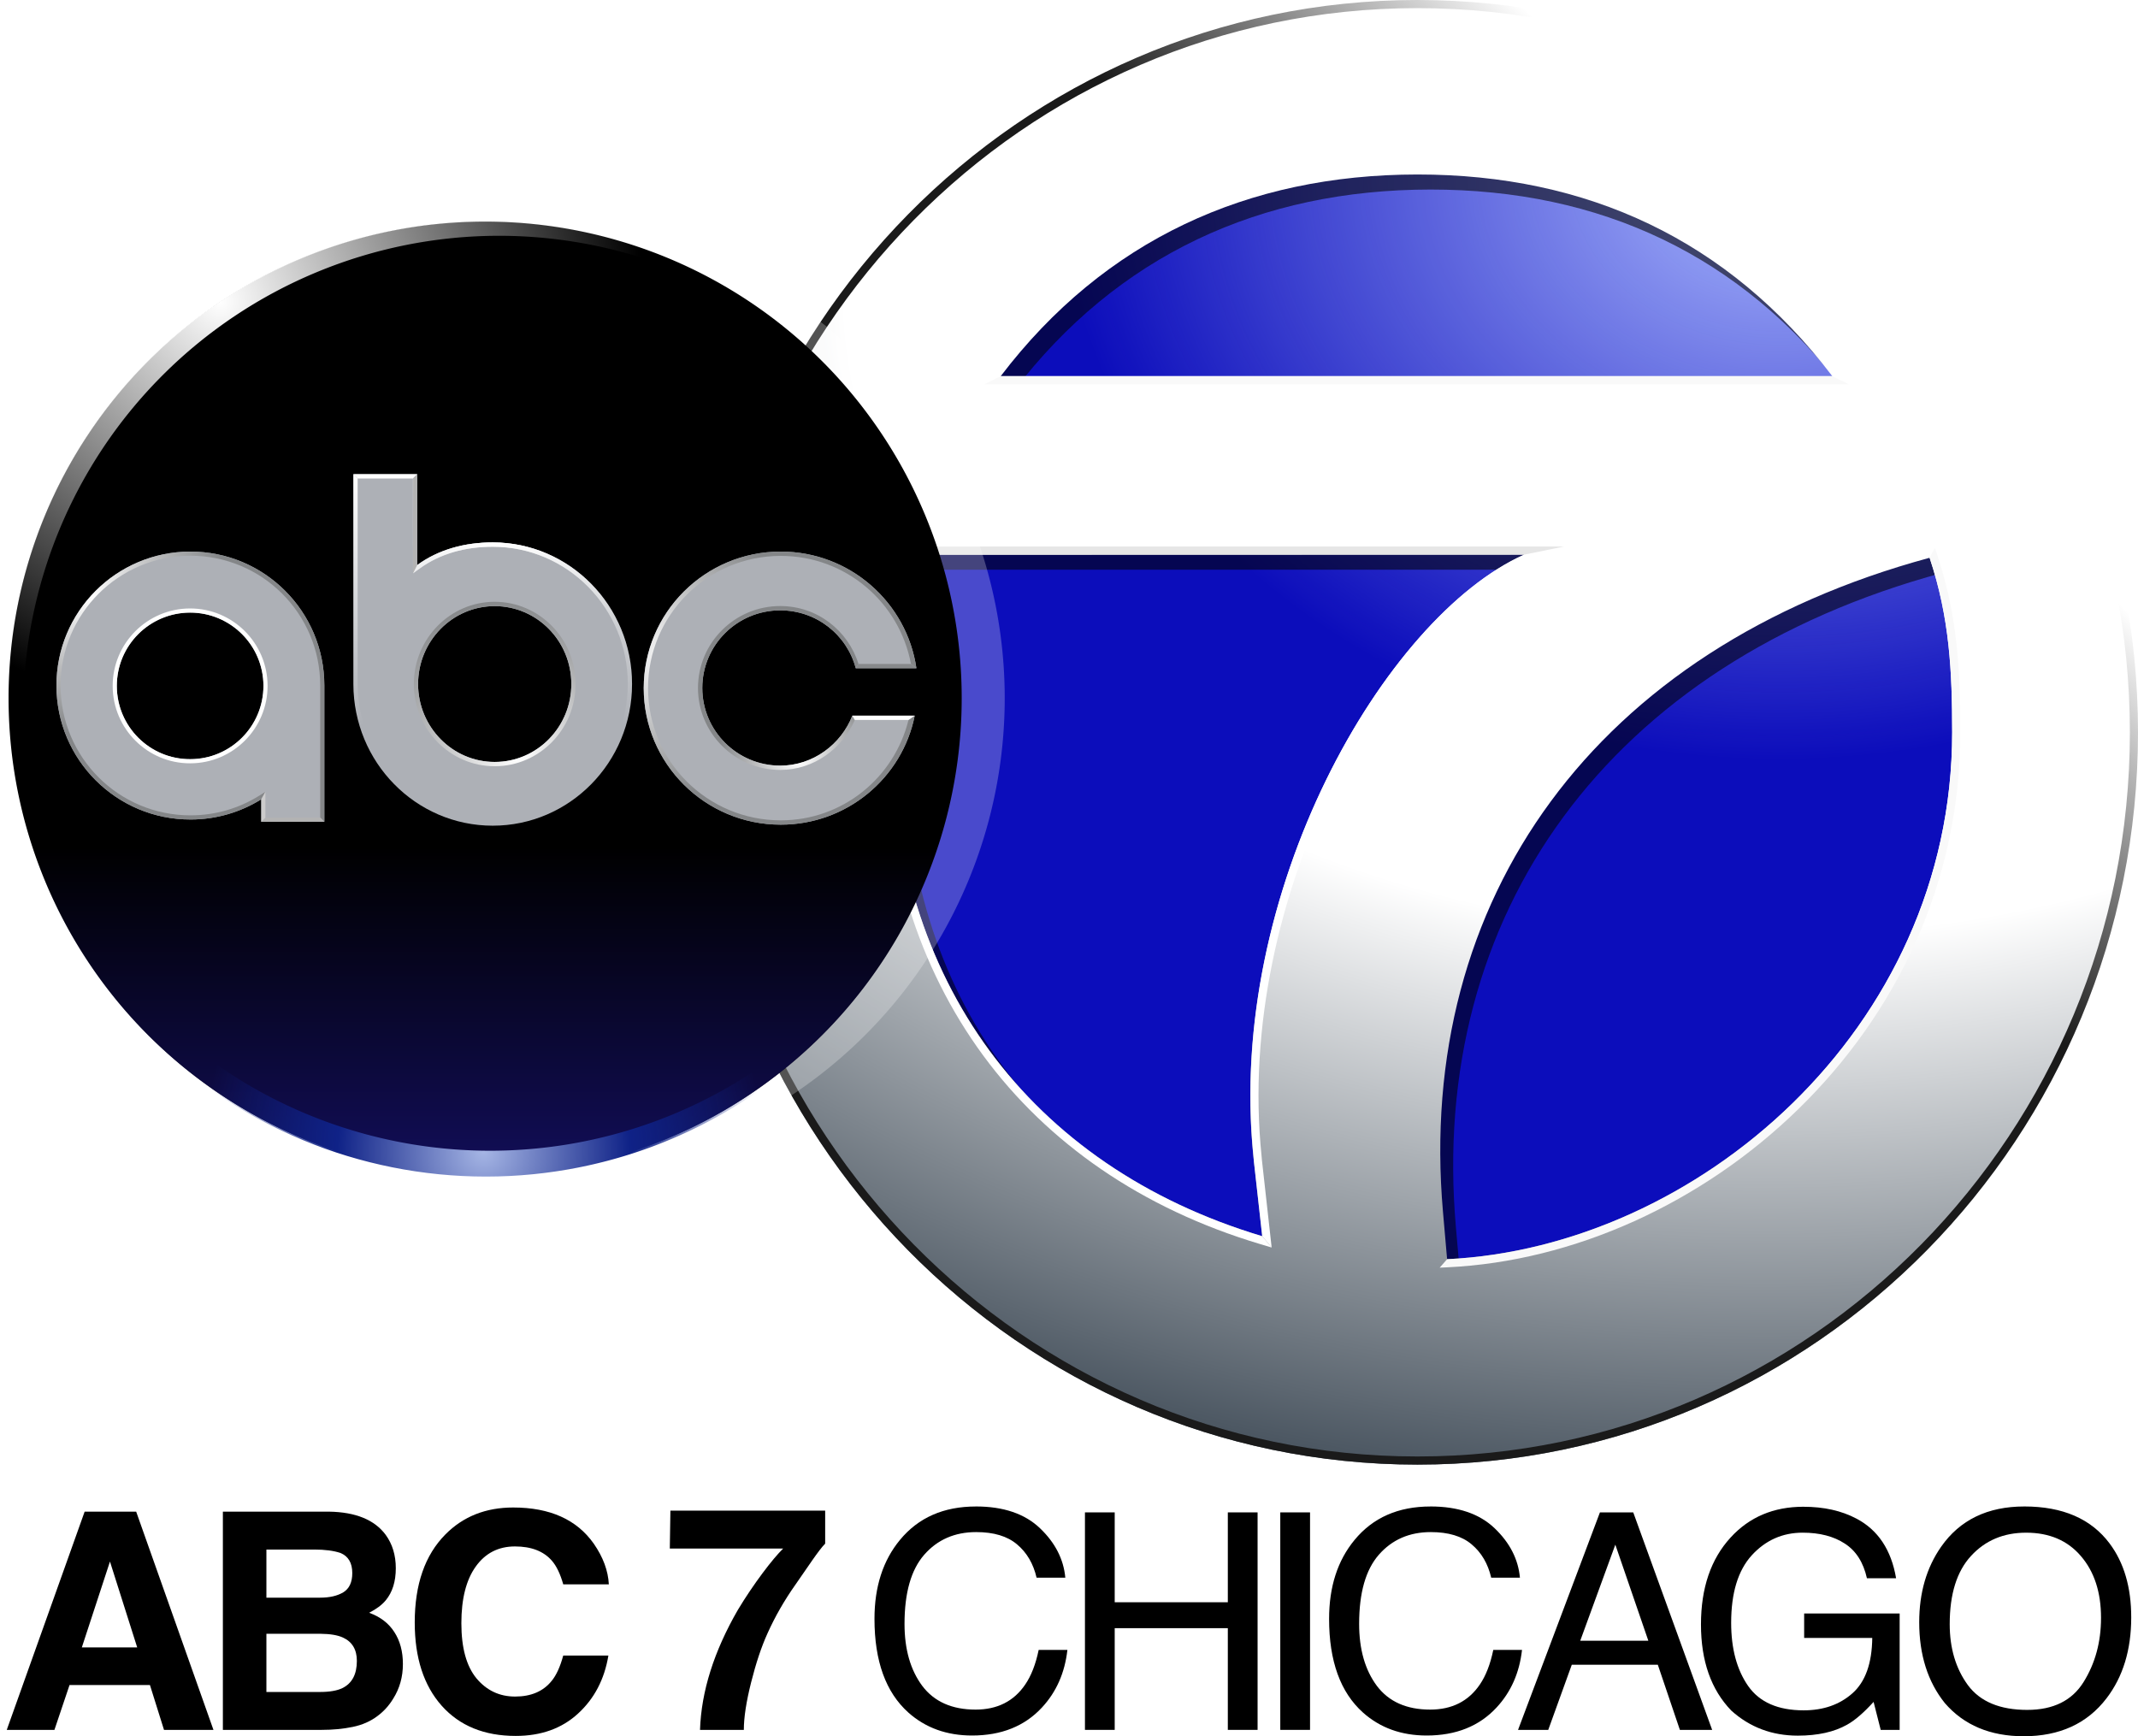 <?xml version="1.0" encoding="UTF-8" standalone="no"?>
<!-- Created with Inkscape (http://www.inkscape.org/) -->

<svg
   width="263.023mm"
   height="213.604mm"
   viewBox="0 0 263.023 213.604"
   version="1.1"
   id="svg5668"
   inkscape:version="1.1.2 (b8e25be833, 2022-02-05)"
   sodipodi:docname="WLS_7_1996.svg"
   xmlns:inkscape="http://www.inkscape.org/namespaces/inkscape"
   xmlns:sodipodi="http://sodipodi.sourceforge.net/DTD/sodipodi-0.dtd"
   xmlns:xlink="http://www.w3.org/1999/xlink"
   xmlns="http://www.w3.org/2000/svg"
   xmlns:svg="http://www.w3.org/2000/svg">
  <sodipodi:namedview
     id="namedview5670"
     pagecolor="#505050"
     bordercolor="#eeeeee"
     borderopacity="1"
     inkscape:pageshadow="0"
     inkscape:pageopacity="0"
     inkscape:pagecheckerboard="0"
     inkscape:document-units="px"
     showgrid="false"
     inkscape:zoom="0.64630631"
     inkscape:cx="882.70838"
     inkscape:cy="380.62447"
     inkscape:window-width="1366"
     inkscape:window-height="715"
     inkscape:window-x="-8"
     inkscape:window-y="-8"
     inkscape:window-maximized="1"
     inkscape:current-layer="svg5668"
     inkscape:snap-bbox="true"
     inkscape:bbox-nodes="true"
     inkscape:bbox-paths="true"
     inkscape:snap-bbox-midpoints="true"
     inkscape:snap-bbox-edge-midpoints="true"
     inkscape:object-paths="true"
     inkscape:snap-intersection-paths="true"
     inkscape:snap-smooth-nodes="true"
     inkscape:snap-midpoints="true" />
  <defs
     id="defs5665">
    <linearGradient
       inkscape:collect="always"
       id="linearGradient54723">
      <stop
         style="stop-color:white;stop-opacity:1;"
         offset="0"
         id="stop54719" />
      <stop
         style="stop-color:#1a1a1a;stop-opacity:1"
         offset="1"
         id="stop54721" />
    </linearGradient>
    <linearGradient
       inkscape:collect="always"
       id="linearGradient43696">
      <stop
         style="stop-color:#a7b5fd;stop-opacity:1;"
         offset="0"
         id="stop43692" />
      <stop
         style="stop-color:#a7b5fd;stop-opacity:0;"
         offset="1"
         id="stop43694" />
    </linearGradient>
    <linearGradient
       inkscape:collect="always"
       id="linearGradient37405">
      <stop
         style="stop-color:white;stop-opacity:1;"
         offset="0"
         id="stop37401" />
      <stop
         style="stop-color:white;stop-opacity:1"
         offset="0.517"
         id="stop41256" />
      <stop
         style="stop-color:#3d4955;stop-opacity:1"
         offset="1"
         id="stop37403" />
    </linearGradient>
    <linearGradient
       inkscape:collect="always"
       id="linearGradient29902">
      <stop
         style="stop-color:white;stop-opacity:1;"
         offset="0"
         id="stop29898" />
      <stop
         style="stop-color:#848688;stop-opacity:1"
         offset="1"
         id="stop29900" />
    </linearGradient>
    <linearGradient
       inkscape:collect="always"
       id="linearGradient11249">
      <stop
         style="stop-color:#a6b6e5;stop-opacity:1;"
         offset="0"
         id="stop11245" />
      <stop
         style="stop-color:#0f2287;stop-opacity:1"
         offset="0.52"
         id="stop11994" />
      <stop
         style="stop-color:#0f2287;stop-opacity:0"
         offset="1"
         id="stop11247" />
    </linearGradient>
    <linearGradient
       inkscape:collect="always"
       id="linearGradient35884">
      <stop
         style="stop-color:#ffffff;stop-opacity:1;"
         offset="0"
         id="stop35880" />
      <stop
         style="stop-color:#ffffff;stop-opacity:0;"
         offset="1"
         id="stop35882" />
    </linearGradient>
    <linearGradient
       inkscape:collect="always"
       id="linearGradient12510">
      <stop
         style="stop-color:#120e59;stop-opacity:1;"
         offset="0"
         id="stop12506" />
      <stop
         style="stop-color:#120e59;stop-opacity:0;"
         offset="1"
         id="stop12508" />
    </linearGradient>
    <style
       id="style2">.b2de2ebc-e21a-466b-b704-93c0baeca62c{fill:#fff;}</style>
    <linearGradient
       inkscape:collect="always"
       xlink:href="#linearGradient12510"
       id="linearGradient12512"
       x1="69.194"
       y1="206.03"
       x2="69.194"
       y2="158.512"
       gradientUnits="userSpaceOnUse"
       gradientTransform="matrix(0.847,0,0,0.847,1.054,-30.05)" />
    <filter
       inkscape:collect="always"
       style="color-interpolation-filters:sRGB"
       id="filter14627"
       x="-0.026"
       y="-0.026"
       width="1.052"
       height="1.053">
      <feGaussianBlur
         inkscape:collect="always"
         stdDeviation="4.894"
         id="feGaussianBlur14629" />
    </filter>
    <clipPath
       clipPathUnits="userSpaceOnUse"
       id="clipPath14664">
      <path
         id="path14666"
         d="M 523.043,517.173 A 261.522,261.522 0 0 1 261.522,778.695 261.522,261.522 0 0 1 3.075055e-5,517.173 261.522,261.522 0 0 1 261.522,255.651 261.522,261.522 0 0 1 523.043,517.173 Z"
         style="fill:#666;fill-opacity:1;stroke:none;stroke-width:1.816" />
    </clipPath>
    <clipPath
       clipPathUnits="userSpaceOnUse"
       id="clipPath21284">
      <path
         style="opacity:1;fill:gray;fill-opacity:1;stroke:none;stroke-width:6.628;stroke-linecap:round;stroke-linejoin:round;stroke-opacity:1"
         d="M 209.36,0 A 129.306,129.306 0 0 0 80.054,129.306 129.306,129.306 0 0 0 209.36,258.613 129.306,129.306 0 0 0 338.667,129.306 129.306,129.306 0 0 0 209.36,0 Z"
         id="path21286" />
    </clipPath>
    <radialGradient
       inkscape:collect="always"
       xlink:href="#linearGradient35884"
       id="radialGradient35886"
       cx="116.228"
       cy="297.402"
       fx="116.228"
       fy="297.402"
       r="232.449"
       gradientTransform="matrix(1,0,0,0.988,0,6.002)"
       gradientUnits="userSpaceOnUse" />
    <radialGradient
       inkscape:collect="always"
       xlink:href="#linearGradient11249"
       id="radialGradient11251"
       cx="230.332"
       cy="620.976"
       fx="230.332"
       fy="620.976"
       r="220.453"
       gradientTransform="matrix(0.592,0,0,0.597,93.985,169.661)"
       gradientUnits="userSpaceOnUse" />
    <filter
       inkscape:collect="always"
       style="color-interpolation-filters:sRGB"
       id="filter11592"
       x="-0.019"
       y="-0.031"
       width="1.038"
       height="1.063">
      <feGaussianBlur
         inkscape:collect="always"
         stdDeviation="3.45"
         id="feGaussianBlur11594" />
    </filter>
    <radialGradient
       inkscape:collect="always"
       xlink:href="#linearGradient29902"
       id="radialGradient28758"
       cx="18.612"
       cy="54.726"
       fx="18.612"
       fy="54.726"
       r="64.879"
       gradientTransform="matrix(0.254,0,0,0.256,6.944,59.843)"
       gradientUnits="userSpaceOnUse" />
    <radialGradient
       inkscape:collect="always"
       xlink:href="#linearGradient35884"
       id="radialGradient29264"
       cx="201.76"
       cy="41.439"
       fx="201.76"
       fy="41.439"
       r="65.873"
       gradientTransform="matrix(0.26,0,0,0.328,8.121,53.129)"
       gradientUnits="userSpaceOnUse" />
    <linearGradient
       inkscape:collect="always"
       xlink:href="#linearGradient35884"
       id="linearGradient29704"
       x1="135.888"
       y1="0"
       x2="135.888"
       y2="116.792"
       gradientUnits="userSpaceOnUse"
       gradientTransform="matrix(0.26,0,0,0.265,8.121,58.334)" />
    <radialGradient
       inkscape:collect="always"
       xlink:href="#linearGradient29902"
       id="radialGradient29904"
       cx="213.837"
       cy="132.073"
       fx="213.837"
       fy="132.073"
       r="38.238"
       gradientTransform="matrix(0.249,-0.439,0.459,0.269,-50.121,151.525)"
       gradientUnits="userSpaceOnUse" />
    <radialGradient
       inkscape:collect="always"
       xlink:href="#linearGradient29902"
       id="radialGradient33359"
       cx="344.624"
       cy="132.023"
       fx="344.624"
       fy="132.023"
       r="37.312"
       gradientTransform="matrix(0.265,0,0,0.27,6.944,57.84)"
       gradientUnits="userSpaceOnUse" />
    <radialGradient
       inkscape:collect="always"
       xlink:href="#linearGradient29902"
       id="radialGradient33779"
       cx="285.1"
       cy="85.564"
       fx="285.1"
       fy="85.564"
       r="63.395"
       gradientTransform="matrix(0.265,0,0,0.265,6.944,58.357)"
       gradientUnits="userSpaceOnUse" />
    <clipPath
       clipPathUnits="userSpaceOnUse"
       id="clipPath34719">
      <path
         id="path34721"
         d="M 453.056,330.624 A 221.589,221.589 0 0 1 231.467,552.212 221.589,221.589 0 0 1 9.879,330.624 221.589,221.589 0 0 1 231.467,109.035 221.589,221.589 0 0 1 453.056,330.624 Z"
         style="fill:#666;fill-opacity:1;stroke:none;stroke-width:1.539" />
    </clipPath>
    <radialGradient
       inkscape:collect="always"
       xlink:href="#linearGradient37405"
       id="radialGradient37407"
       cx="652.084"
       cy="-7.031"
       fx="652.084"
       fy="-7.031"
       r="335.038"
       gradientTransform="matrix(0.653,0,0,0.457,-208.752,39.083)"
       gradientUnits="userSpaceOnUse" />
    <radialGradient
       inkscape:collect="always"
       xlink:href="#linearGradient43696"
       id="radialGradient44269"
       cx="204.799"
       cy="-38.946"
       fx="204.799"
       fy="-38.946"
       r="74.301"
       gradientTransform="matrix(1.193,0,8.1116926e-7,0.97,-25.381,59.237)"
       gradientUnits="userSpaceOnUse" />
    <filter
       inkscape:collect="always"
       style="color-interpolation-filters:sRGB"
       id="filter47125"
       x="-0.048"
       y="-0.048"
       width="1.096"
       height="1.096">
      <feGaussianBlur
         inkscape:collect="always"
         stdDeviation="2.345"
         id="feGaussianBlur47127" />
    </filter>
    <filter
       inkscape:collect="always"
       style="color-interpolation-filters:sRGB"
       id="filter47815"
       x="-0.013"
       y="-0.014"
       width="1.027"
       height="1.027">
      <feGaussianBlur
         inkscape:collect="always"
         stdDeviation="0.894"
         id="feGaussianBlur47817" />
    </filter>
    <linearGradient
       inkscape:collect="always"
       xlink:href="#linearGradient54723"
       id="linearGradient54725"
       x1="187.497"
       y1="0.98"
       x2="157.018"
       y2="31.459"
       gradientUnits="userSpaceOnUse" />
  </defs>
  <g
     id="g54355"
     style="stroke:none">
    <path
       id="path5166"
       style="fill:#0c0dbb;fill-opacity:1;stroke:none;stroke-width:3.25;stroke-linecap:round;stroke-linejoin:round"
       d="M 248.041,88.222 A 74.301,72.056 0 0 1 173.741,160.278 74.301,72.056 0 0 1 99.44,88.222 74.301,72.056 0 0 1 173.741,16.166 74.301,72.056 0 0 1 248.041,88.222 Z" />
    <path
       id="path41884"
       style="fill:url(#radialGradient44269);fill-opacity:1;stroke:none;stroke-width:3.25;stroke-linecap:round;stroke-linejoin:round"
       d="M 248.041,88.222 A 74.301,72.056 0 0 1 173.741,160.278 74.301,72.056 0 0 1 99.44,88.222 74.301,72.056 0 0 1 173.741,16.166 74.301,72.056 0 0 1 248.041,88.222 Z" />
    <path
       id="path36886"
       style="opacity:0.75;fill:black;stroke:none;stroke-width:0.349;filter:url(#filter47815)"
       d="m 175.966,11.268 c -48.958,-1.9e-4 -88.646,30.92 -88.646,80.677 -1.22e-4,49.757 39.688,75.356 88.646,75.356 48.958,-1.1e-4 71.986,-25.786 71.986,-75.543 C 247.952,42.001 224.923,11.268 175.966,11.268 Z m 0,12.052 c 20.876,-0.009 38.255,8.031 51.034,24.807 H 124.701 c 12.766,-16.76 30.41,-24.798 51.265,-24.807 z m -63.94,46.767 h 77.075 C 171.9,77.762 152.191,111.883 155.845,144.737 l 1.023,9.202 c -28.7,-8.601 -45.579,-31.585 -45.576,-61.995 5.3e-4,-7.435 -1.618,-14.817 0.733,-21.858 z m 126.949,0.388 c 2.469,7.377 2.774,14.044 2.776,21.47 0.007,36.645 -31.593,63.377 -62.136,64.822 l -0.507,-5.803 c -3.361,-38.495 18.76,-69.362 59.867,-80.49 z"
       sodipodi:nodetypes="cccscsccsccscsccscsc" />
    <path
       id="path40"
       style="fill:url(#radialGradient37407);stroke:none;stroke-width:0.349"
       d="M 174.378,0 C 125.421,-1.9049934e-4 85.733,40.336 85.732,90.093 85.732,139.85 125.42,180.186 174.378,180.186 223.336,180.186 263.024,139.85 263.023,90.093 263.023,40.336 223.335,1.0054235e-4 174.378,0 Z m 0,21.467 c 20.876,-0.009 38.255,8.031 51.034,24.807 H 123.113 c 12.766,-16.76 30.41,-24.798 51.265,-24.807 z m -63.94,46.767 h 77.075 c -17.2,7.675 -36.909,41.797 -33.255,74.651 l 1.023,9.202 c -28.7,-8.601 -45.579,-31.585 -45.576,-61.995 5.3e-4,-7.435 -1.618,-14.817 0.733,-21.858 z M 237.387,68.622 c 2.469,7.377 2.774,14.044 2.776,21.47 0.007,36.645 -31.593,63.377 -62.136,64.822 l -0.507,-5.803 c -3.361,-38.495 18.76,-69.362 59.867,-80.49 z"
       sodipodi:nodetypes="cccscsccsccscsccscsc" />
    <path
       d="m 133.474,186.064 h 3.661 v 11.056 h 13.916 v -11.056 h 3.661 v 26.757 h -3.661 v -12.513 h -13.916 v 12.513 h -3.661 z"
       style="font-style:normal;font-variant:normal;font-weight:normal;font-stretch:normal;font-size:28.718px;line-height:1.25;font-family:Helvetica;-inkscape-font-specification:Helvetica;fill:black;fill-opacity:1;stroke:none;stroke-width:0.389"
       id="path948" />
    <path
       d="m 157.504,186.064 h 3.661 v 26.757 h -3.661 z"
       style="font-style:normal;font-variant:normal;font-weight:normal;font-stretch:normal;font-size:28.718px;line-height:1.25;font-family:Helvetica;-inkscape-font-specification:Helvetica;fill:black;fill-opacity:1;stroke:none;stroke-width:0.389"
       id="path950" />
    <path
       d="m 175.984,185.336 q 5.082,0 7.887,2.678 2.805,2.678 3.115,6.084 h -3.534 q -0.601,-2.586 -2.404,-4.098 -1.785,-1.512 -5.027,-1.512 -3.953,0 -6.393,2.787 -2.423,2.769 -2.423,8.506 0,4.699 2.186,7.632 2.204,2.914 6.557,2.914 4.007,0 6.102,-3.078 1.111,-1.621 1.658,-4.262 h 3.534 q -0.474,4.226 -3.133,7.085 -3.188,3.443 -8.597,3.443 -4.663,0 -7.832,-2.823 -4.171,-3.734 -4.171,-11.53 0,-5.92 3.133,-9.708 3.388,-4.116 9.344,-4.116 z m -0.729,0 z"
       style="font-style:normal;font-variant:normal;font-weight:normal;font-stretch:normal;font-size:28.718px;line-height:1.25;font-family:Helvetica;-inkscape-font-specification:Helvetica;fill:black;fill-opacity:1;stroke:none;stroke-width:0.389"
       id="path952" />
    <path
       d="m 202.784,201.856 -4.062,-11.821 -4.317,11.821 z m -5.956,-15.792 h 4.098 l 9.708,26.757 h -3.971 l -2.714,-8.014 h -10.583 l -2.896,8.014 h -3.716 z m 1.876,0 z"
       style="font-style:normal;font-variant:normal;font-weight:normal;font-stretch:normal;font-size:28.718px;line-height:1.25;font-family:Helvetica;-inkscape-font-specification:Helvetica;fill:black;fill-opacity:1;stroke:none;stroke-width:0.389"
       id="path954" />
    <path
       d="m 221.861,185.372 q 3.77,0 6.521,1.457 3.989,2.095 4.881,7.34 h -3.588 q -0.656,-2.933 -2.714,-4.262 -2.058,-1.348 -5.191,-1.348 -3.716,0 -6.266,2.787 -2.532,2.787 -2.532,8.306 0,4.772 2.095,7.778 2.095,2.987 6.83,2.987 3.625,0 5.993,-2.095 2.386,-2.113 2.441,-6.812 h -8.379 v -3.005 h 11.748 v 14.316 h -2.331 l -0.874,-3.443 q -1.84,2.022 -3.26,2.805 -2.386,1.348 -6.065,1.348 -4.754,0 -8.178,-3.078 -3.734,-3.861 -3.734,-10.601 0,-6.721 3.643,-10.692 3.461,-3.789 8.961,-3.789 z m -0.601,-0.036 z"
       style="font-style:normal;font-variant:normal;font-weight:normal;font-stretch:normal;font-size:28.718px;line-height:1.25;font-family:Helvetica;-inkscape-font-specification:Helvetica;fill:black;fill-opacity:1;stroke:none;stroke-width:0.389"
       id="path956" />
    <path
       d="m 249.04,185.336 q 7.085,0 10.491,4.554 2.659,3.552 2.659,9.089 0,5.993 -3.042,9.963 -3.57,4.663 -10.182,4.663 -6.175,0 -9.708,-4.08 -3.151,-3.934 -3.151,-9.945 0,-5.428 2.696,-9.289 3.461,-4.954 10.236,-4.954 z m 0.364,25.027 q 4.79,0 6.921,-3.424 2.149,-3.443 2.149,-7.905 0,-4.718 -2.477,-7.595 -2.459,-2.878 -6.739,-2.878 -4.153,0 -6.776,2.86 -2.623,2.841 -2.623,8.397 0,4.444 2.24,7.504 2.259,3.042 7.304,3.042 z m -0.255,-25.027 z"
       style="font-style:normal;font-variant:normal;font-weight:normal;font-stretch:normal;font-size:28.718px;line-height:1.25;font-family:Helvetica;-inkscape-font-specification:Helvetica;fill:black;fill-opacity:1;stroke:none;stroke-width:0.389"
       id="path958" />
    <path
       d="m 10.067,202.676 h 6.812 l -3.351,-10.564 z m 0.346,-16.703 h 6.339 l 9.508,26.848 h -6.084 l -1.73,-5.519 H 8.555 l -1.858,5.519 H 0.832 Z m 3.133,0 z"
       style="font-weight:bold;font-size:28.718px;line-height:1.25;font-family:Helvetica;-inkscape-font-specification:'Helvetica Bold';fill:black;fill-opacity:1;stroke:none;stroke-width:0.389"
       id="path938" />
    <path
       d="m 32.774,190.636 v 5.92 h 6.594 q 1.767,0 2.86,-0.656 1.111,-0.674 1.111,-2.368 0,-1.876 -1.457,-2.477 -1.257,-0.419 -3.206,-0.419 z m 0,10.364 v 7.158 h 6.594 q 1.767,0 2.75,-0.474 1.785,-0.874 1.785,-3.351 0,-2.095 -1.73,-2.878 -0.965,-0.437 -2.714,-0.455 z m 7.686,-15.027 q 4.936,0.073 6.994,2.86 1.239,1.712 1.239,4.098 0,2.459 -1.239,3.953 -0.692,0.838 -2.04,1.53 2.058,0.747 3.096,2.368 1.056,1.621 1.056,3.934 0,2.386 -1.202,4.28 -0.765,1.257 -1.913,2.113 -1.293,0.984 -3.06,1.348 -1.749,0.364 -3.807,0.364 H 27.419 V 185.973 Z"
       style="font-weight:bold;font-size:28.718px;line-height:1.25;font-family:Helvetica;-inkscape-font-specification:'Helvetica Bold';fill:black;fill-opacity:1;stroke:none;stroke-width:0.389"
       id="path940" />
    <path
       d="m 51.022,199.616 q 0,-7.031 3.77,-10.838 3.279,-3.315 8.342,-3.315 6.776,0 9.909,4.444 1.73,2.495 1.858,5.009 H 69.291 q -0.546,-1.931 -1.403,-2.914 -1.53,-1.749 -4.535,-1.749 -3.06,0 -4.827,2.477 -1.767,2.459 -1.767,6.976 0,4.517 1.858,6.776 1.876,2.24 4.754,2.24 2.951,0 4.499,-1.931 0.856,-1.038 1.421,-3.115 h 5.555 q -0.729,4.39 -3.734,7.14 -2.987,2.75 -7.668,2.75 -5.792,0 -9.107,-3.716 -3.315,-3.734 -3.315,-10.236 z m 11.949,-14.462 z"
       style="font-weight:bold;font-size:28.718px;line-height:1.25;font-family:Helvetica;-inkscape-font-specification:'Helvetica Bold';fill:black;fill-opacity:1;stroke:none;stroke-width:0.389"
       id="path942" />
    <path
       d="m 101.515,189.909 c -0.777,0.765 -2.247,3.04 -3.631,5.007 -1.384,1.955 -2.544,3.977 -3.479,6.065 -0.741,1.639 -1.409,3.643 -2.004,6.011 -0.595,2.368 -0.893,4.311 -0.893,5.829 h -5.391 c 0.158,-4.736 1.712,-9.66 4.663,-14.772 1.906,-3.169 4.282,-6.288 5.569,-7.539 H 82.402 l 0.073,-4.663 H 101.515 Z"
       style="font-weight:bold;font-size:28.718px;line-height:1.25;font-family:Helvetica;-inkscape-font-specification:'Helvetica Bold';fill:black;fill-opacity:1;stroke:none;stroke-width:0.389"
       id="path944"
       sodipodi:nodetypes="cccscccccccc" />
    <path
       d="m 120.056,185.336 q 5.082,0 7.887,2.678 2.805,2.678 3.115,6.084 h -3.534 q -0.601,-2.586 -2.404,-4.098 -1.785,-1.512 -5.027,-1.512 -3.953,0 -6.393,2.787 -2.423,2.769 -2.423,8.506 0,4.699 2.186,7.632 2.204,2.914 6.557,2.914 4.007,0 6.102,-3.078 1.111,-1.621 1.658,-4.262 h 3.534 q -0.474,4.226 -3.133,7.085 -3.188,3.443 -8.597,3.443 -4.663,0 -7.832,-2.823 -4.171,-3.734 -4.171,-11.53 0,-5.92 3.133,-9.708 3.388,-4.116 9.344,-4.116 z m -0.729,0 z"
       style="font-style:normal;font-variant:normal;font-weight:normal;font-stretch:normal;font-size:28.718px;line-height:1.25;font-family:Helvetica;-inkscape-font-specification:Helvetica;fill:black;fill-opacity:1;stroke:none;stroke-width:0.389"
       id="path946" />
    <path
       id="path51013"
       style="color:black;solid-color:black;fill:#f9f9f9;stroke:none;stroke-width:0.265;-inkscape-stroke:none"
       d="m 238.036,67.41 -0.649,1.212 c 2.469,7.377 2.774,14.045 2.776,21.47 0.007,36.645 -31.593,63.377 -62.136,64.822 l -0.913,1.044 0.96,-0.045 c 31.092,-1.471 63.096,-28.601 63.089,-65.821 -0.002,-7.453 -0.309,-14.261 -2.827,-21.787 z" />
    <path
       id="path50681"
       style="color:black;solid-color:black;fill:white;stroke:none;stroke-width:0.265;-inkscape-stroke:none"
       d="m 192.425,67.235 -4.912,1 C 170.43,75.858 150.885,109.567 154.198,142.212 c 0.023,0.224 0.035,0.449 0.06,0.673 l 1.023,9.202 1.161,1.392 -1.191,-10.705 c -0.019,-0.173 -0.029,-0.347 -0.046,-0.52 -1.66,-16.027 2.28,-32.394 8.759,-45.699 6.549,-13.449 15.73,-23.737 23.956,-27.408 z" />
    <path
       style="color:black;solid-color:black;fill:white;stroke:none;stroke-width:0.265;-inkscape-stroke:none"
       d="m 109.718,67.235 -0.228,0.683 c -2.461,7.371 -0.784,14.885 -0.784,22.174 -0.002,30.78 17.223,54.243 46.289,62.953 l 1.448,0.434 -1.161,-1.392 c -28.7,-8.601 -45.578,-31.585 -45.576,-61.995 5.3e-4,-7.428 -1.614,-14.803 0.727,-21.837 h -0.001 z"
       id="path51011" />
    <path
       id="path50677"
       style="color:black;solid-color:black;fill:url(#linearGradient54725);stroke:none;stroke-width:0.265;-inkscape-stroke:none;fill-opacity:1"
       d="M 174.378,0 C 125.421,-1.9049934e-4 85.733,40.336 85.732,90.093 85.732,139.85 125.42,180.186 174.378,180.186 223.336,180.186 263.024,139.85 263.023,90.093 263.023,40.336 223.336,1.0054235e-4 174.378,0 Z m 0,1 C 222.786,1 262.023,40.868 262.023,90.093 262.024,139.318 222.786,179.186 174.378,179.186 125.97,179.186 86.732,139.318 86.732,90.093 86.732,40.868 125.97,1 174.378,1 Z" />
    <path
       style="font-variation-settings:normal;opacity:1;vector-effect:none;fill:#e6e6e6;fill-opacity:1;stroke:none;stroke-width:1;stroke-linecap:butt;stroke-linejoin:miter;stroke-miterlimit:4;stroke-dasharray:none;stroke-dashoffset:0;stroke-opacity:1;-inkscape-stroke:none;stop-color:black;stop-opacity:1"
       d="m 109.718,67.235 0.714,1.021 77.082,-0.021 4.912,-1 z"
       id="path52804" />
    <path
       style="font-variation-settings:normal;opacity:1;vector-effect:none;fill:#f9f9f9;fill-opacity:1;stroke:none;stroke-width:1;stroke-linecap:butt;stroke-linejoin:miter;stroke-miterlimit:4;stroke-dasharray:none;stroke-dashoffset:0;stroke-opacity:1;-inkscape-stroke:none;stop-color:black;stop-opacity:1"
       d="m 123.113,46.275 -2.018,1 h 106.336 l -2.018,-1 z"
       id="path48974" />
    <path
       id="path46492"
       d="M 123.603,85.891 A 58.629,58.629 0 0 1 64.974,144.52 58.629,58.629 0 0 1 6.346,85.891 58.629,58.629 0 0 1 64.974,27.262 58.629,58.629 0 0 1 123.603,85.891 Z"
       style="opacity:0.5;fill:white;fill-opacity:1;stroke:none;stroke-width:0.407;filter:url(#filter47125)" />
    <path
       id="circle8"
       d="M 118.311,85.891 A 58.629,58.629 0 0 1 59.682,144.52 58.629,58.629 0 0 1 1.054,85.891 58.629,58.629 0 0 1 59.682,27.262 58.629,58.629 0 0 1 118.311,85.891 Z"
       style="fill:black;stroke:none;stroke-width:0.407" />
    <path
       id="path11469"
       d="M 118.311,85.891 A 58.629,58.629 0 0 1 59.682,144.52 58.629,58.629 0 0 1 1.054,85.891 58.629,58.629 0 0 1 59.682,27.262 58.629,58.629 0 0 1 118.311,85.891 Z"
       style="fill:url(#linearGradient12512);fill-opacity:1;stroke:none;stroke-width:0.407" />
    <path
       id="path7396"
       style="fill:url(#radialGradient11251);fill-opacity:1;stroke:none;stroke-width:1.539;filter:url(#filter11592)"
       d="M 13.955,289.129 A 221.589,221.589 0 0 0 9.879,330.623 221.589,221.589 0 0 0 231.467,552.213 221.589,221.589 0 0 0 450.785,361.828 221.589,221.589 0 0 1 233.467,540.213 221.589,221.589 0 0 1 11.879,318.623 221.589,221.589 0 0 1 13.955,289.129 Z"
       transform="matrix(0.265,0,0,0.265,-1.56,-1.586)"
       clip-path="url(#clipPath34719)" />
    <path
       id="path14128"
       style="fill:url(#radialGradient35886);fill-opacity:1;stroke:none;stroke-width:1.816;filter:url(#filter14627)"
       d="M 261.521,255.65 A 261.522,261.522 0 0 0 0,517.174 261.522,261.522 0 0 0 77.812,703.053 261.522,261.522 0 0 1 8,525.172 261.522,261.522 0 0 1 269.521,263.65 261.522,261.522 0 0 1 453.152,339.215 261.522,261.522 0 0 0 261.521,255.65 Z"
       transform="matrix(0.224,0,0,0.224,1.054,-30.05)"
       clip-path="url(#clipPath14664)" />
    <path
       id="path4743"
       style="fill:#adb0b6;fill-opacity:1;stroke:none;stroke-width:1.054"
       d="m 43.477,58.334 v 25.821 c 0,9.624 7.671,17.427 17.137,17.427 9.466,0 17.141,-7.804 17.141,-17.427 0,-9.628 -7.676,-17.423 -17.141,-17.423 -3.423,0 -6.644,0.858 -9.284,2.777 V 58.334 Z m 17.371,16.234 c 5.206,0 9.431,4.282 9.439,9.576 0.01,5.29 -4.205,9.587 -9.411,9.595 -5.201,0.011 -9.429,-4.282 -9.442,-9.572 0,-5.29 4.21,-9.588 9.414,-9.599 z" />
    <path
       id="path35285"
       style="fill:#adb0b6;fill-opacity:1;stroke:none;stroke-width:1.02"
       d="m 23.402,67.859 c -9.106,0.019 -16.476,7.399 -16.458,16.507 0.01,9.1 7.401,16.469 16.507,16.454 3.19,0 6.169,-0.916 8.69,-2.486 v 2.773 l 7.76,-0.015 V 84.316 C 39.891,75.216 32.505,67.844 23.402,67.859 Z m -0.026,7.508 c 4.983,-0.01 9.026,4.025 9.034,9.005 0,4.978 -4.025,9.022 -9.008,9.025 -4.979,0.016 -9.022,-4.017 -9.03,-9 -0.01,-4.979 4.021,-9.019 9.004,-9.03 z" />
    <path
       style="fill:#adb0b6;fill-opacity:1;stroke:none;stroke-width:1.061"
       d="m 96.051,67.859 c -9.308,0 -16.858,7.52 -16.858,16.803 0,9.277 7.552,16.794 16.858,16.794 8.151,0 14.947,-5.76 16.481,-13.411 h -7.674 c -1.376,3.522 -4.832,6.148 -8.87,6.148 -5.298,0 -9.59,-4.277 -9.59,-9.552 0,-5.279 4.292,-9.552 9.59,-9.552 4.459,0 8.206,3.014 9.288,7.121 h 7.462 C 111.55,74.096 104.536,67.859 96.051,67.859 Z"
       id="path35287" />
    <path
       id="path27653"
       style="color:black;solid-color:black;fill:url(#radialGradient29904);fill-opacity:1;stroke:none;stroke-width:0.992;-inkscape-stroke:none"
       d="m 60.847,74.037 c -5.487,0.012 -9.936,4.553 -9.936,10.129 v 0.002 c 0.013,5.577 4.482,10.113 9.966,10.102 5.487,-0.009 9.943,-4.55 9.932,-10.127 -0.009,-5.581 -4.475,-10.106 -9.962,-10.106 z m 5.07e-4,0.531 c 5.206,0 9.431,4.282 9.439,9.576 0.01,5.29 -4.205,9.587 -9.411,9.595 -5.201,0.011 -9.429,-4.282 -9.442,-9.572 0,-5.29 4.21,-9.588 9.414,-9.599 z" />
    <path
       style="color:black;solid-color:black;fill:url(#radialGradient33359);stroke:none;stroke-width:0.998;-inkscape-stroke:none"
       d="m 95.989,74.559 c -5.585,0 -10.121,4.517 -10.121,10.082 0,5.561 4.536,10.081 10.121,10.081 4.13,0 7.63,-2.614 9.172,-6.149 l -0.303,-0.529 c -1.376,3.522 -4.832,6.148 -8.87,6.148 -5.298,0 -9.59,-4.277 -9.59,-9.552 0,-5.279 4.292,-9.552 9.59,-9.552 4.459,0 8.206,3.014 9.288,7.121 l 0.336,-0.528 c -1.282,-4.117 -5.078,-7.122 -9.623,-7.122 z"
       id="path27657" />
    <path
       id="path27651"
       style="color:black;solid-color:black;fill:white;stroke:none;stroke-width:0.96;-inkscape-stroke:none"
       d="m 23.374,74.857 c -5.258,0.012 -9.522,4.287 -9.512,9.542 0.009,5.258 4.286,9.526 9.541,9.509 5.258,-0.004 9.516,-4.283 9.516,-9.535 -0.009,-5.256 -4.287,-9.526 -9.545,-9.516 z m 0.002,0.51 c 4.983,-0.01 9.026,4.025 9.034,9.005 0,4.978 -4.025,9.022 -9.008,9.025 -4.979,0.016 -9.022,-4.017 -9.03,-9 -0.01,-4.979 4.021,-9.019 9.004,-9.03 z" />
    <path
       style="color:black;solid-color:black;fill:url(#radialGradient33779);stroke:none;stroke-width:0.998;-inkscape-stroke:none"
       d="m 96.051,67.859 c -9.308,0 -16.858,7.52 -16.858,16.803 0,9.277 7.552,16.794 16.858,16.794 8.151,0 14.948,-5.76 16.481,-13.412 l -0.767,0.529 c -1.738,7.068 -8.056,12.352 -15.713,12.352 -9.02,0 -16.328,-7.273 -16.328,-16.263 0,-8.996 7.307,-16.273 16.328,-16.273 8.005,0 14.607,5.74 16.016,13.292 l 0.672,0.528 C 111.55,74.096 104.536,67.859 96.051,67.859 Z"
       id="path27649" />
    <path
       id="path27647"
       style="color:black;solid-color:black;fill:url(#radialGradient28758);stroke:none;stroke-width:0.96;-inkscape-stroke:none"
       d="m 23.402,67.859 c -9.106,0.019 -16.476,7.399 -16.458,16.507 0.01,9.1 7.401,16.469 16.507,16.454 3.19,0 6.169,-0.916 8.69,-2.486 l 0.51,-0.918 -0.78,0.486 c -2.443,1.522 -5.328,2.407 -8.42,2.407 C 14.621,100.324 7.464,93.189 7.454,84.364 7.437,75.533 14.573,68.388 23.404,68.369 c 8.826,-0.015 15.978,7.123 15.988,15.946 v 16.267 l 0.509,0.509 V 84.316 C 39.891,75.216 32.505,67.844 23.402,67.859 Z" />
    <path
       id="path18452"
       style="color:black;solid-color:black;fill:url(#radialGradient29264);stroke:none;stroke-width:0.992;-inkscape-stroke:none"
       d="m 43.477,58.334 v 25.821 c 0,9.624 7.671,17.427 17.137,17.427 9.466,0 17.141,-7.804 17.141,-17.427 0,-9.628 -7.676,-17.423 -17.141,-17.423 -3.423,0 -6.644,0.858 -9.284,2.777 l -0.522,1.032 0.826,-0.599 c 2.537,-1.844 5.644,-2.678 8.981,-2.678 9.183,0 16.618,7.55 16.618,16.89 0,9.336 -7.434,16.897 -16.618,16.897 -9.184,0 -16.616,-7.56 -16.616,-16.897 V 58.865 Z m 7.331,12.207 0.016,-11.692 -0.016,0.017 z" />
    <path
       style="font-variation-settings:normal;opacity:1;vector-effect:none;fill:#b3b3b3;fill-opacity:1;stroke:none;stroke-width:0.96;stroke-linecap:butt;stroke-linejoin:miter;stroke-miterlimit:4;stroke-dasharray:none;stroke-dashoffset:0;stroke-opacity:1;-inkscape-stroke:none;stop-color:black;stop-opacity:1"
       d="m 39.392,100.582 -6.741,0.013 -0.51,0.511 7.76,-0.015 z"
       id="path28982" />
    <path
       style="font-variation-settings:normal;opacity:1;vector-effect:none;fill:white;fill-opacity:1;stroke:none;stroke-width:0.998;stroke-linecap:butt;stroke-linejoin:miter;stroke-miterlimit:4;stroke-dasharray:none;stroke-dashoffset:0;stroke-opacity:1;-inkscape-stroke:none;stop-color:black;stop-opacity:1"
       d="m 104.858,88.044 0.303,0.529 h 6.604 l 0.767,-0.529 z"
       id="path28980" />
    <path
       style="font-variation-settings:normal;opacity:1;vector-effect:none;fill:#87898b;fill-opacity:1;stroke:none;stroke-width:0.998;stroke-linecap:butt;stroke-linejoin:miter;stroke-miterlimit:4;stroke-dasharray:none;stroke-dashoffset:0;stroke-opacity:1;-inkscape-stroke:none;stop-color:black;stop-opacity:1"
       d="m 105.612,81.681 -0.336,0.528 h 7.463 l -0.672,-0.528 z"
       id="path28978" />
    <path
       style="font-variation-settings:normal;opacity:1;vector-effect:none;fill:white;fill-opacity:1;stroke:none;stroke-width:0.992;stroke-linecap:butt;stroke-linejoin:miter;stroke-miterlimit:4;stroke-dasharray:none;stroke-dashoffset:0;stroke-opacity:1;-inkscape-stroke:none;stop-color:black;stop-opacity:1"
       d="m 43.477,58.334 0.522,0.531 h 6.809 l 0.522,-0.531 z"
       id="path26968" />
    <path
       style="font-variation-settings:normal;opacity:1;vector-effect:none;fill:#ccc;fill-opacity:1;stroke:none;stroke-width:0.96;stroke-linecap:butt;stroke-linejoin:miter;stroke-miterlimit:4;stroke-dasharray:none;stroke-dashoffset:0;stroke-opacity:1;-inkscape-stroke:none;stop-color:black;stop-opacity:1"
       d="m 32.651,97.416 -0.51,0.918 v 2.773 l 0.51,-0.511 z"
       id="path28017" />
    <path
       style="font-variation-settings:normal;opacity:1;vector-effect:none;fill:#b3b3b3;fill-opacity:1;stroke:none;stroke-width:0.992;stroke-linecap:butt;stroke-linejoin:miter;stroke-miterlimit:4;stroke-dasharray:none;stroke-dashoffset:0;stroke-opacity:1;-inkscape-stroke:none;stop-color:black;stop-opacity:1"
       d="m 51.33,58.334 -0.505,0.515 -0.016,11.692 0.522,-1.032 z"
       id="path28377" />
    <path
       id="path29621"
       style="color:black;solid-color:black;fill:url(#linearGradient29704);fill-opacity:1;stroke:none;stroke-width:0.992;-inkscape-stroke:none"
       d="m 43.477,58.334 v 25.821 c 0,9.624 7.671,17.427 17.137,17.427 9.466,0 17.141,-7.804 17.141,-17.427 0,-9.628 -7.676,-17.423 -17.141,-17.423 -3.423,0 -6.644,0.858 -9.284,2.777 l -0.522,1.032 0.826,-0.599 c 2.537,-1.844 5.644,-2.678 8.981,-2.678 9.183,0 16.618,7.55 16.618,16.89 0,9.336 -7.434,16.897 -16.618,16.897 -9.184,0 -16.616,-7.56 -16.616,-16.897 V 58.865 Z m 7.331,12.207 0.016,-11.692 -0.016,0.017 z" />
  </g>
</svg>
